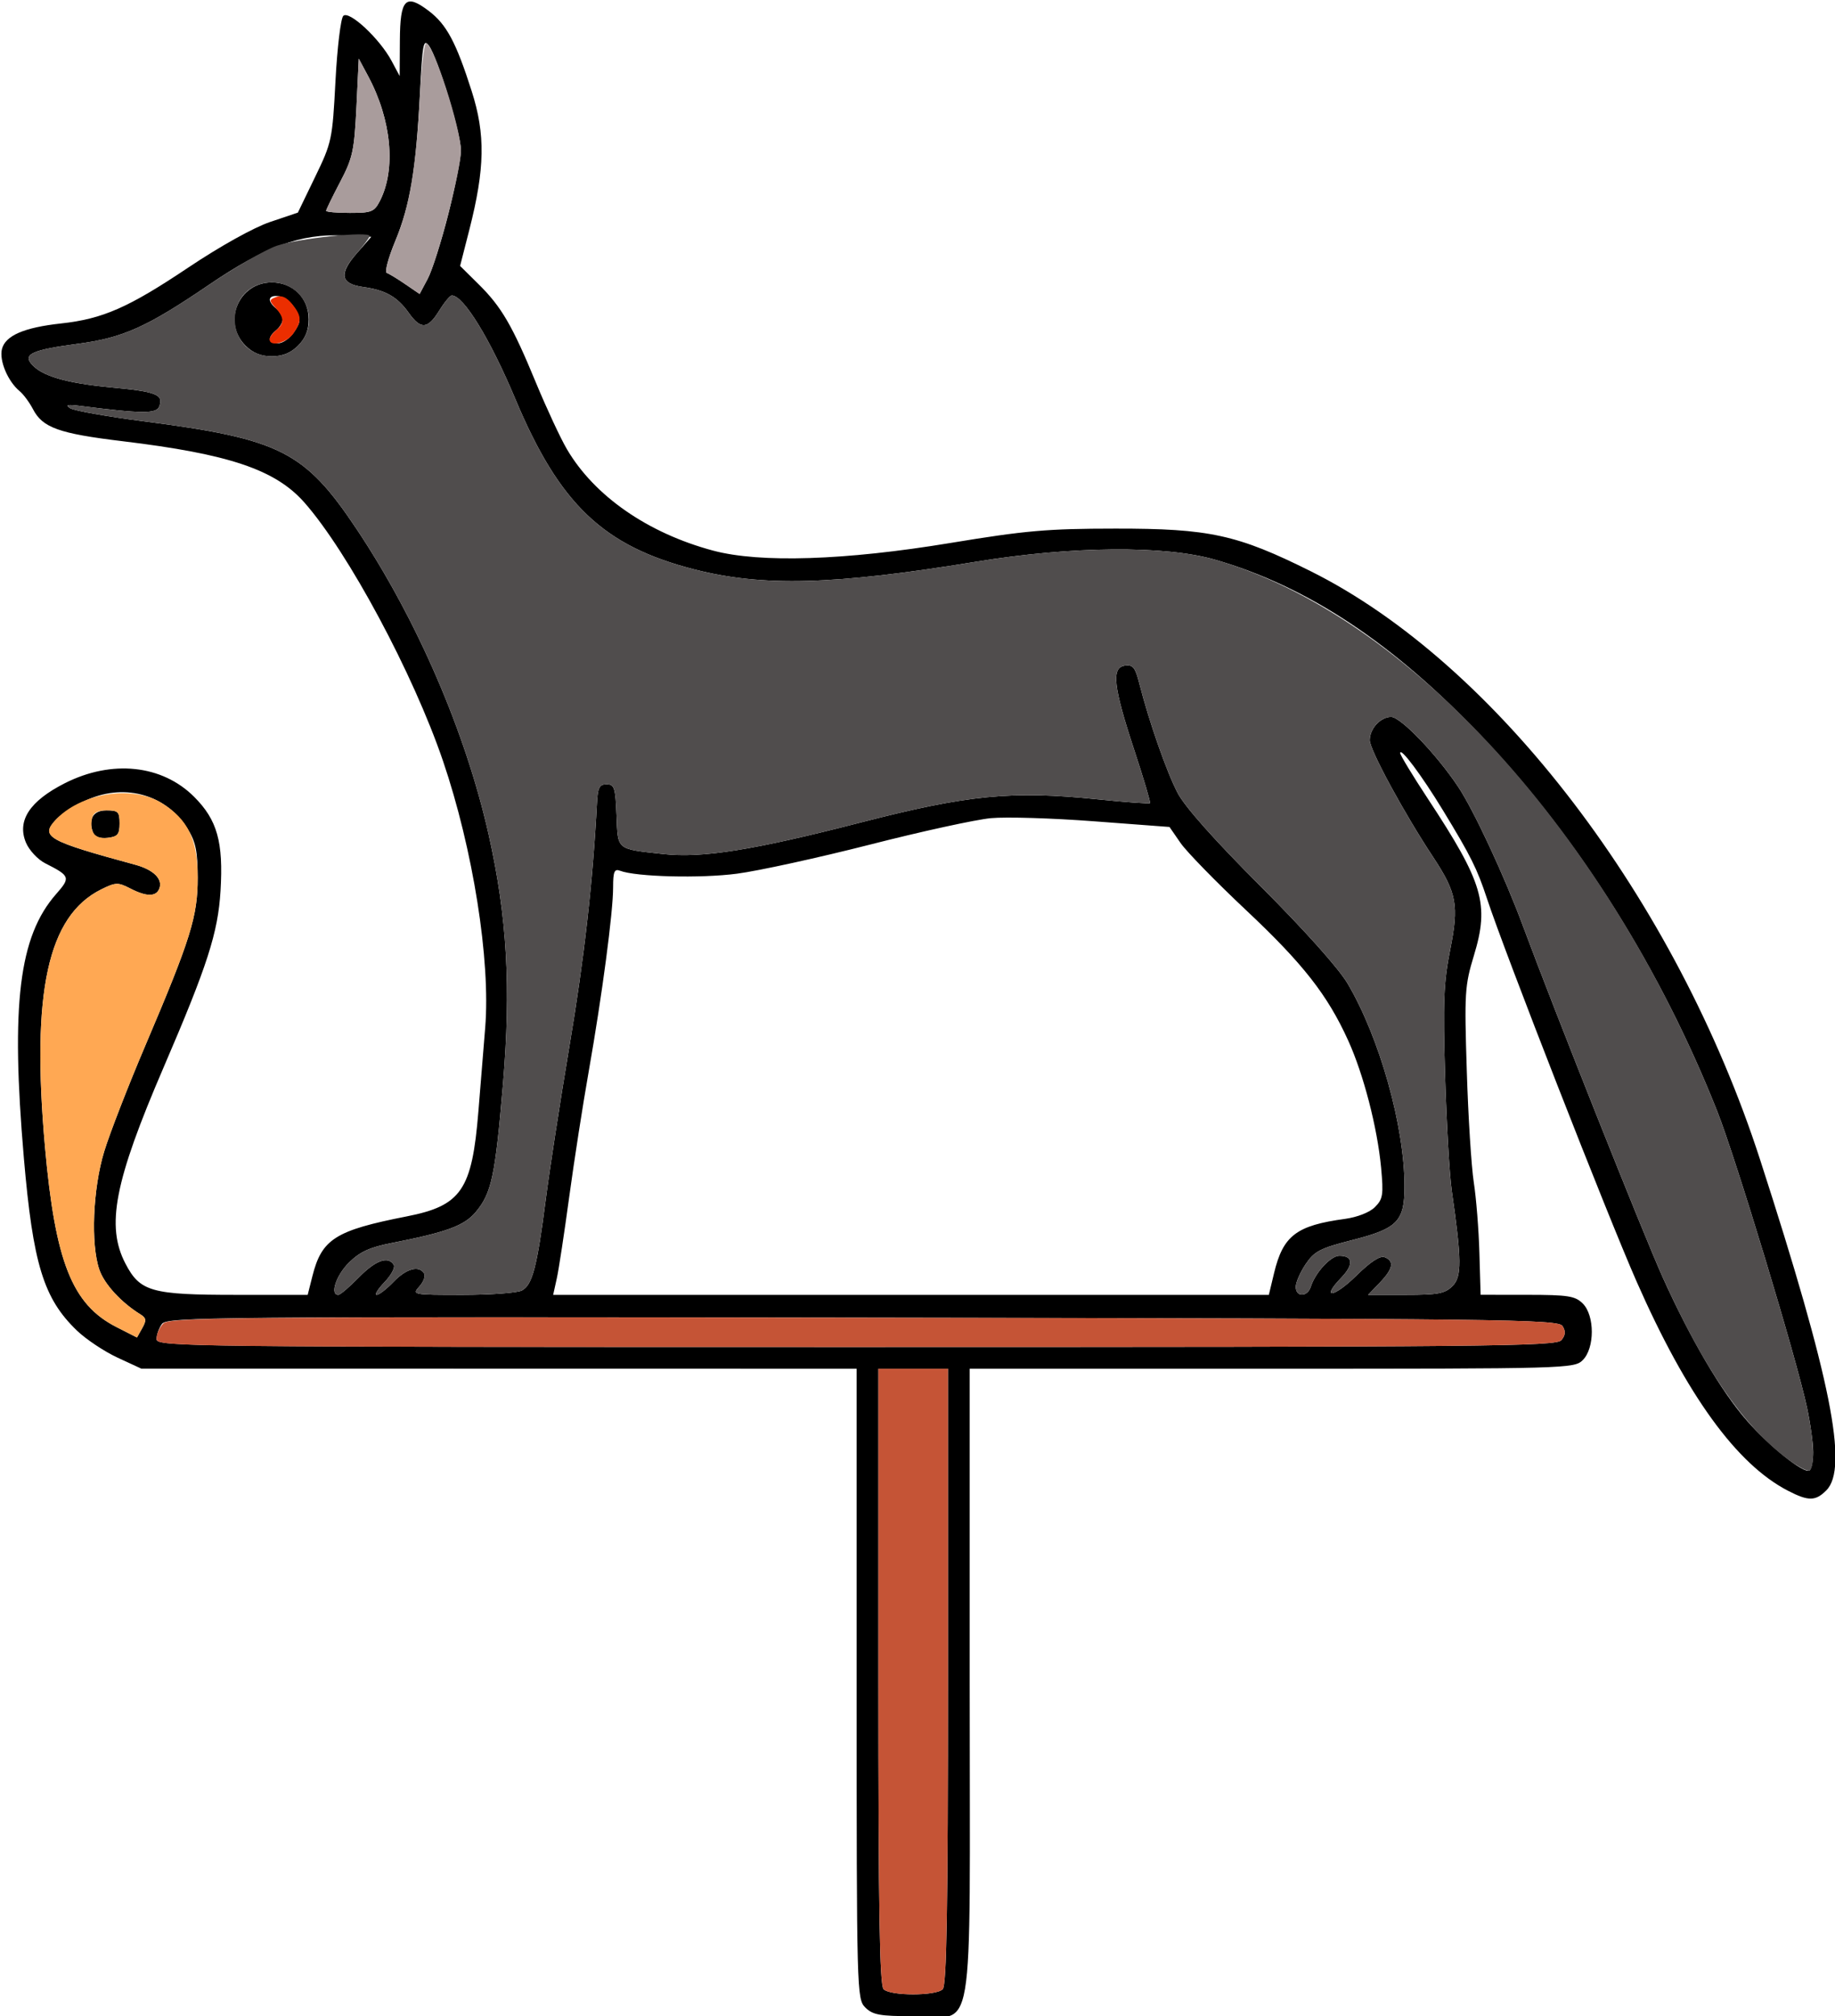 <?xml version="1.0" encoding="UTF-8" standalone="no"?>
<!DOCTYPE svg PUBLIC "-//W3C//DTD SVG 1.1//EN"
"http://www.w3.org/Graphics/SVG/1.1/DTD/svg11.dtd">
<svg width="546px" height="600px"
xmlns="http://www.w3.org/2000/svg" version="1.1">
<g transform="translate(0000, 0000) scale(1, 1)">
<path fill="#000000" stroke="none" d="
M 257.47 597.41
C 254.94 594.88 254.89 593.11 254.89 501.08
L 254.89 407.33
L 148.47 407.31
L 42.05 407.30
L 34.93 404.00
C 31.03 402.19 25.58 398.56 22.86 395.94
C 12.96 386.42 9.82 376.16 7.10 344.61
C 3.17 298.90 5.64 278.66 16.69 266.08
C 21.05 261.12 20.90 260.69 13.44 256.90
C 11.23 255.78 8.66 253.01 7.71 250.73
C 5.01 244.22 8.84 238.38 19.29 233.08
C 33.24 226.01 48.21 227.57 57.77 237.13
C 64.65 244.01 66.49 250.59 65.62 265.09
C 64.86 277.60 61.74 287.29 48.66 317.69
C 34.04 351.66 31.48 364.84 37.34 376.07
C 41.69 384.40 45.06 385.34 70.32 385.34
L 91.55 385.34
L 92.96 379.75
C 95.74 368.73 99.79 366.16 120.97 362.00
C 137.28 358.81 140.45 354.17 142.35 330.69
C 143.00 322.69 143.91 311.51 144.37 305.82
C 146.00 285.81 140.74 252.67 131.80 226.41
C 122.94 200.42 103.61 164.37 90.61 149.59
C 81.96 139.76 68.19 135.12 36.38 131.29
C 17.51 129.01 12.67 127.28 9.81 121.76
C 8.77 119.77 6.99 117.34 5.82 116.38
C 2.32 113.47 -0.27 107.29 0.58 103.88
C 1.59 99.87 7.15 97.46 18.17 96.26
C 30.59 94.90 38.22 91.55 56.01 79.63
C 65.51 73.27 75.47 67.72 80.36 66.06
L 88.63 63.27
L 93.75 52.68
C 98.73 42.40 98.91 41.56 99.82 24.10
C 100.34 14.20 101.39 5.48 102.14 4.73
C 103.86 3.01 112.97 11.50 116.50 18.10
L 118.92 22.63
L 118.98 12.10
C 119.05 -0.38 120.66 -2.02 127.62 3.28
C 132.88 7.29 135.71 12.58 140.36 27.16
C 144.47 40.02 144.29 50.16 139.66 68.34
L 136.90 79.14
L 142.32 84.50
C 149.21 91.29 152.43 96.83 159.50 113.97
C 162.64 121.54 166.76 130.40 168.68 133.67
C 176.87 147.63 192.77 158.66 212.19 163.86
C 226.12 167.59 251.41 166.77 282.70 161.60
C 305.18 157.89 311.63 157.32 331.87 157.31
C 359.86 157.28 368.16 159.10 390.09 170.04
C 445.11 197.52 498.70 267.76 523.76 345.26
C 544.78 410.26 550.10 436.85 543.41 443.53
C 540.19 446.75 538.11 446.78 532.04 443.65
C 516.73 435.76 501.89 415.27 486.99 381.43
C 478.19 361.45 447.76 283.55 442.43 267.36
C 439.50 258.49 437.65 254.77 429.36 241.16
C 422.97 230.66 416.63 222.19 416.62 224.12
C 416.62 224.70 420.33 230.82 424.86 237.70
C 441.33 262.71 443.20 269.09 438.56 284.35
C 435.84 293.31 435.70 295.47 436.44 318.62
C 436.85 332.20 437.80 347.16 438.52 351.85
C 439.25 356.55 440.00 365.99 440.19 372.85
L 440.55 385.32
L 454.46 385.33
C 466.64 385.34 468.69 385.67 470.96 387.93
C 474.53 391.50 474.53 401.17 470.96 404.74
C 468.42 407.28 466.65 407.33 378.45 407.33
L 288.53 407.33
L 288.53 501.08
C 288.53 611.21 290.43 600.00 271.71 600.00
C 261.78 600.00 259.67 599.61 257.47 597.41
M 280.50 591.98
C 281.68 590.81 282.06 568.36 282.06 498.88
L 282.06 407.33
L 271.71 407.33
L 261.36 407.33
L 261.36 498.88
C 261.36 568.36 261.73 590.81 262.91 591.98
C 264.93 594.00 278.49 594.00 280.50 591.98
M 539.50 432.14
C 539.49 429.52 538.68 423.58 537.69 418.97
C 534.63 404.55 516.44 344.52 510.94 330.66
C 494.17 288.39 470.01 249.89 441.13 219.40
C 414.74 191.51 389.08 174.49 361.50 166.55
C 346.62 162.27 318.92 162.50 290.47 167.16
C 248.08 174.10 227.03 174.67 206.59 169.45
C 179.56 162.54 166.52 150.14 153.37 118.82
C 145.82 100.82 137.91 87.93 134.44 87.93
C 133.91 87.93 132.22 89.97 130.68 92.46
C 127.25 98.00 125.22 98.15 121.62 93.10
C 118.21 88.32 114.74 86.34 108.05 85.41
C 101.29 84.48 100.76 81.52 106.25 75.28
L 110.48 70.47
L 102.27 70.09
C 89.44 69.48 79.04 73.29 62.08 84.83
C 43.67 97.36 36.60 100.53 23.17 102.31
C 9.85 104.08 6.88 105.35 9.30 108.26
C 12.28 111.85 19.55 114.00 32.92 115.27
C 46.57 116.55 48.75 117.41 47.38 120.97
C 46.53 123.18 42.24 123.14 23.94 120.81
C 20.05 120.31 19.29 120.48 20.90 121.49
C 22.06 122.22 31.96 123.98 42.89 125.39
C 83.31 130.62 90.63 134.30 106.00 157.28
C 123.99 184.18 138.58 217.94 145.41 248.43
C 150.90 272.96 152.09 293.81 149.66 322.63
C 147.34 350.08 146.27 355.09 141.52 360.74
C 138.09 364.80 132.86 366.71 116.45 369.93
C 109.98 371.20 107.07 372.54 103.83 375.75
C 100.01 379.53 98.10 385.34 100.66 385.34
C 101.23 385.34 103.96 383.02 106.74 380.17
C 111.75 375.05 115.49 373.69 117.16 376.40
C 117.64 377.17 116.39 379.50 114.40 381.57
C 112.41 383.65 111.37 385.34 112.09 385.34
C 112.80 385.34 115.05 383.60 117.09 381.47
C 120.87 377.52 124.66 376.47 126.20 378.96
C 126.67 379.72 126.03 381.47 124.78 382.84
C 122.55 385.31 122.76 385.34 137.68 385.34
C 146.02 385.34 153.95 384.75 155.30 384.03
C 158.42 382.37 159.79 377.08 162.40 356.90
C 163.54 348.00 166.74 327.35 169.49 310.99
C 173.81 285.39 176.43 262.16 177.61 239.22
C 177.85 234.36 178.33 233.41 180.49 233.41
C 182.81 233.41 183.12 234.39 183.45 242.65
C 183.88 253.12 183.23 252.59 197.45 254.16
C 208.93 255.43 224.27 252.97 255.96 244.80
C 288.11 236.51 301.08 235.24 326.68 237.88
C 334.99 238.73 341.97 239.24 342.18 239.00
C 342.39 238.77 340.27 231.62 337.47 223.13
C 331.26 204.28 330.64 198.67 334.70 198.09
C 337.08 197.75 337.78 198.59 338.97 203.26
C 341.90 214.78 347.14 229.75 350.41 235.99
C 352.58 240.14 361.45 250.10 375.19 263.84
C 388.29 276.96 398.27 288.12 400.99 292.71
C 410.52 308.86 417.91 335.19 417.91 353.04
C 417.91 363.47 415.83 365.61 402.35 369.04
C 392.82 371.47 391.09 372.36 388.51 376.19
C 386.90 378.58 385.56 381.63 385.56 382.95
C 385.56 386.11 389.04 386.04 390.05 382.86
C 391.39 378.67 395.98 373.71 398.52 373.71
C 402.62 373.71 402.84 376.33 399.06 380.26
C 392.84 386.75 396.95 386.15 403.61 379.59
C 407.79 375.48 410.64 373.62 411.98 374.13
C 414.95 375.27 414.51 377.60 410.55 381.72
L 407.08 385.34
L 418.31 385.34
C 427.87 385.34 429.94 384.96 432.18 382.72
C 434.98 379.93 434.94 375.04 431.96 354.31
C 431.30 349.69 430.41 334.27 429.98 320.04
C 429.32 298.31 429.57 292.36 431.48 282.74
C 434.15 269.37 433.47 265.73 426.38 254.99
C 417.78 241.98 407.56 223.14 407.56 220.28
C 407.56 216.84 410.76 213.36 413.94 213.36
C 416.78 213.36 427.48 224.52 433.90 234.18
C 438.53 241.14 447.66 260.75 453.10 275.43
C 462.42 300.56 489.15 367.76 494.78 380.22
C 503.04 398.53 512.20 414.13 519.84 422.83
C 526.53 430.49 536.75 438.63 538.39 437.61
C 539.01 437.24 539.52 434.77 539.50 432.14
M 464.58 398.82
C 465.81 397.33 465.91 396.18 464.92 394.62
C 463.66 392.61 448.12 392.43 256.68 392.12
C 63.33 391.81 49.71 391.94 48.20 393.98
C 47.30 395.20 46.58 397.24 46.58 398.52
C 46.58 400.77 54.77 400.86 254.73 400.86
C 443.06 400.86 463.04 400.67 464.58 398.82
M 41.80 391.16
C 36.07 387.62 31.04 382.15 29.56 377.84
C 26.96 370.27 27.62 353.79 30.99 342.71
C 32.60 337.40 38.14 323.13 43.29 311.03
C 56.76 279.36 58.83 272.70 58.82 261.18
C 58.80 253.34 58.24 250.54 55.86 246.70
C 49.64 236.65 37.53 233.04 26.25 237.89
C 22.63 239.46 18.36 242.12 16.76 243.81
C 11.88 249.01 13.92 250.19 40.28 257.35
C 45.69 258.83 48.49 261.61 47.41 264.43
C 46.45 266.92 43.59 266.91 38.67 264.36
C 35.10 262.53 34.40 262.55 30.09 264.69
C 14.21 272.59 9.28 295.23 13.39 341.39
C 16.44 375.52 21.46 388.19 34.60 394.89
L 40.76 398.03
L 42.32 395.24
C 43.62 392.94 43.52 392.24 41.80 391.16
M 379.09 378.89
C 381.77 367.71 385.72 364.69 400.21 362.73
C 403.88 362.22 407.55 360.79 409.11 359.22
C 411.49 356.84 411.69 355.56 410.94 347.44
C 409.82 335.57 405.73 319.72 401.15 309.65
C 395.02 296.12 387.70 286.77 370.79 270.88
C 361.89 262.51 353.11 253.51 351.29 250.89
L 347.98 246.10
L 325.52 244.41
C 313.16 243.47 299.34 243.05 294.81 243.48
C 290.29 243.91 274.06 247.45 258.77 251.37
C 243.47 255.27 225.71 259.16 219.31 260.00
C 208.44 261.44 189.22 260.95 184.48 259.12
C 182.81 258.49 182.43 259.37 182.43 264.03
C 182.43 271.50 179.17 296.09 175.19 318.74
C 173.43 328.69 170.81 345.58 169.36 356.25
C 167.91 366.92 166.26 377.83 165.66 380.50
L 164.59 385.34
L 271.07 385.34
L 377.54 385.34
L 379.09 378.89
M 133.41 63.65
C 135.46 55.51 137.15 47.00 137.15 44.74
C 137.15 39.79 130.24 17.19 127.65 13.63
C 125.99 11.38 125.70 12.89 124.95 27.85
C 123.79 50.61 122.03 61.07 117.60 71.77
C 115.53 76.75 114.40 81.00 115.09 81.23
C 115.76 81.45 118.24 82.95 120.59 84.57
L 124.86 87.49
L 127.26 82.97
C 128.59 80.47 131.35 71.78 133.41 63.65
M 113.03 59.81
C 117.88 50.33 116.51 35.69 109.54 22.67
L 106.75 17.46
L 106.06 31.85
C 105.42 44.83 104.96 47.02 101.20 54.18
C 98.91 58.54 97.04 62.39 97.04 62.73
C 97.04 63.08 100.22 63.36 104.12 63.36
C 110.55 63.36 111.37 63.03 113.03 59.81"/>
<path fill="#000000" stroke="none" d="
M 73.04 102.87
C 66.06 95.88 70.99 84.05 80.86 84.05
C 87.18 84.05 91.86 88.73 91.86 95.04
C 91.86 98.25 90.88 100.67 88.69 102.87
C 86.49 105.05 84.07 106.03 80.86 106.03
C 77.66 106.03 75.24 105.05 73.04 102.87
M 87.55 98.77
C 89.53 95.74 89.57 95.04 87.86 91.98
C 86.82 90.12 84.67 88.40 83.09 88.16
C 79.78 87.69 79.34 89.47 82.16 91.81
C 83.23 92.69 84.10 94.15 84.10 95.04
C 84.10 95.94 83.23 97.40 82.16 98.28
C 79.47 100.50 79.74 102.16 82.78 102.16
C 84.18 102.16 86.32 100.63 87.55 98.77"/>
<path fill="#000000" stroke="none" d="
M 27.70 247.80
C 26.15 243.75 27.71 241.16 31.71 241.16
C 35.15 241.16 35.58 241.60 35.58 245.04
C 35.58 248.31 35.02 248.99 32.01 249.34
C 29.75 249.59 28.18 249.04 27.70 247.80"/>
<path fill="#a99c9c" stroke="none" d="
M 120.59 84.57
C 118.24 82.95 115.76 81.45 115.09 81.23
C 114.40 81.00 115.54 76.75 117.61 71.77
C 121.88 61.53 123.79 50.15 124.96 28.12
C 125.40 19.77 126.21 12.93 126.78 12.93
C 128.96 12.93 137.15 38.24 137.15 44.94
C 137.15 50.56 130.12 77.60 127.26 82.97
L 124.86 87.49
L 120.59 84.57"/>
<path fill="#a99c9c" stroke="none" d="
M 97.04 62.73
C 97.04 62.39 98.91 58.54 101.20 54.18
C 104.96 47.02 105.42 44.83 106.06 31.85
L 106.75 17.46
L 109.54 22.67
C 116.51 35.69 117.88 50.33 113.03 59.81
C 111.37 63.03 110.55 63.36 104.12 63.36
C 100.22 63.36 97.04 63.08 97.04 62.73"/>
<path fill="#504d4d" stroke="none" d="
M 531.43 433.86
C 518.40 423.93 506.93 407.13 494.78 380.22
C 489.15 367.76 462.42 300.56 453.10 275.43
C 447.66 260.75 438.53 241.14 433.90 234.18
C 427.48 224.52 416.78 213.36 413.94 213.36
C 410.76 213.36 407.56 216.84 407.56 220.28
C 407.56 223.14 417.78 241.98 426.38 254.99
C 433.47 265.73 434.15 269.37 431.48 282.74
C 429.57 292.36 429.32 298.31 429.98 320.04
C 430.41 334.27 431.30 349.69 431.96 354.31
C 434.94 375.04 434.98 379.93 432.18 382.72
C 429.94 384.96 427.87 385.34 418.31 385.34
L 407.08 385.34
L 410.55 381.72
C 414.51 377.60 414.95 375.27 411.98 374.13
C 410.64 373.62 407.79 375.48 403.61 379.59
C 396.95 386.15 392.84 386.75 399.06 380.26
C 402.84 376.33 402.62 373.71 398.52 373.71
C 395.98 373.71 391.39 378.67 390.05 382.86
C 389.04 386.04 385.56 386.11 385.56 382.95
C 385.56 381.63 386.90 378.58 388.51 376.19
C 391.09 372.36 392.82 371.47 402.35 369.04
C 415.83 365.61 417.91 363.47 417.91 353.04
C 417.91 335.19 410.52 308.86 400.99 292.71
C 398.27 288.12 388.29 276.96 375.19 263.84
C 361.45 250.10 352.58 240.14 350.41 235.99
C 347.14 229.75 341.90 214.78 338.97 203.26
C 337.78 198.59 337.08 197.75 334.70 198.09
C 330.64 198.67 331.26 204.28 337.47 223.13
C 340.27 231.62 342.39 238.77 342.18 239.00
C 341.97 239.24 334.99 238.73 326.68 237.88
C 301.08 235.24 288.11 236.51 255.96 244.80
C 224.27 252.97 208.93 255.43 197.45 254.16
C 183.23 252.59 183.88 253.12 183.45 242.65
C 183.12 234.39 182.81 233.41 180.49 233.41
C 178.33 233.41 177.85 234.36 177.61 239.22
C 176.43 262.16 173.81 285.39 169.49 310.99
C 166.74 327.35 163.54 348.00 162.40 356.90
C 159.79 377.08 158.42 382.37 155.30 384.03
C 153.95 384.75 146.02 385.34 137.68 385.34
C 122.76 385.34 122.55 385.31 124.78 382.84
C 126.03 381.47 126.67 379.72 126.20 378.96
C 124.66 376.47 120.87 377.52 117.09 381.47
C 115.05 383.60 112.80 385.34 112.09 385.34
C 111.37 385.34 112.41 383.65 114.40 381.57
C 116.39 379.50 117.64 377.17 117.16 376.40
C 115.49 373.69 111.75 375.05 106.74 380.17
C 103.96 383.02 101.23 385.34 100.66 385.34
C 98.10 385.34 100.01 379.53 103.83 375.75
C 107.07 372.54 109.98 371.20 116.45 369.93
C 132.86 366.71 138.09 364.80 141.52 360.74
C 146.27 355.09 147.34 350.08 149.66 322.63
C 152.09 293.81 150.90 272.96 145.41 248.43
C 138.58 217.94 123.99 184.18 106.00 157.28
C 90.63 134.30 83.31 130.62 42.89 125.39
C 31.96 123.98 22.06 122.22 20.90 121.49
C 19.29 120.48 20.05 120.31 23.94 120.81
C 42.24 123.14 46.53 123.18 47.38 120.97
C 48.75 117.41 46.57 116.55 32.92 115.27
C 19.55 114.00 12.28 111.85 9.30 108.26
C 6.88 105.35 9.85 104.08 23.17 102.31
C 36.58 100.53 43.67 97.34 61.83 85.00
C 69.63 79.69 78.85 74.35 82.33 73.14
C 88.52 70.95 109.98 68.72 109.98 70.24
C 109.98 70.68 108.18 73.07 105.99 75.57
C 100.76 81.53 101.37 84.49 108.05 85.41
C 114.74 86.34 118.21 88.32 121.62 93.10
C 125.22 98.15 127.25 98.00 130.68 92.46
C 132.22 89.97 133.91 87.93 134.44 87.93
C 137.91 87.93 145.82 100.82 153.37 118.82
C 166.52 150.14 179.56 162.54 206.59 169.45
C 227.03 174.67 248.08 174.10 290.47 167.16
C 318.92 162.50 346.62 162.27 361.50 166.55
C 418.91 183.08 478.23 248.22 510.94 330.66
C 516.44 344.52 534.63 404.55 537.69 418.97
C 539.75 428.60 540.05 436.60 538.39 437.61
C 537.77 438.00 534.64 436.32 531.43 433.86
M 88.69 102.87
C 95.67 95.88 90.74 84.05 80.86 84.05
C 74.55 84.05 69.87 88.73 69.87 95.04
C 69.87 101.35 74.55 106.03 80.86 106.03
C 84.07 106.03 86.49 105.05 88.69 102.87"/>
<path fill="#eb2e00" stroke="none" d="
M 80.22 101.02
C 80.22 100.40 81.08 99.16 82.16 98.28
C 84.66 96.21 84.60 94.51 81.98 91.62
C 80.01 89.44 80.04 89.21 82.18 88.38
C 83.76 87.79 85.26 88.44 86.89 90.44
C 89.79 94.03 89.86 95.57 87.26 99.28
C 85.32 102.06 80.22 103.32 80.22 101.02"/>
<path fill="#ffa853" stroke="none" d="
M 34.60 394.89
C 21.46 388.19 16.44 375.52 13.39 341.39
C 9.28 295.23 14.21 272.59 30.09 264.69
C 34.40 262.55 35.10 262.53 38.67 264.36
C 43.59 266.91 46.45 266.92 47.41 264.43
C 48.49 261.61 45.69 258.83 40.28 257.35
C 14.41 250.32 12.01 249.00 16.32 244.23
C 23.74 236.03 39.22 233.48 48.13 238.99
C 55.92 243.80 58.80 249.78 58.82 261.18
C 58.83 272.70 56.76 279.36 43.29 311.03
C 38.14 323.13 32.60 337.40 30.99 342.71
C 27.62 353.79 26.96 370.27 29.56 377.84
C 31.04 382.15 36.07 387.62 41.80 391.16
C 43.52 392.24 43.62 392.94 42.32 395.24
L 40.76 398.03
L 34.60 394.89
M 35.58 245.04
C 35.58 241.60 35.15 241.16 31.71 241.16
C 29.02 241.16 27.71 241.88 27.40 243.50
C 26.59 247.69 28.23 249.76 32.01 249.34
C 35.02 248.99 35.58 248.31 35.58 245.04"/>
<path fill="#c55436" stroke="none" d="
M 262.91 591.98
C 261.73 590.81 261.36 568.36 261.36 498.88
L 261.36 407.33
L 271.71 407.33
L 282.06 407.33
L 282.06 498.88
C 282.06 568.36 281.68 590.81 280.50 591.98
C 278.49 594.00 264.93 594.00 262.91 591.98"/>
<path fill="#c55436" stroke="none" d="
M 46.58 398.37
C 46.58 397.00 47.50 394.95 48.61 393.84
C 50.46 392.00 70.70 391.84 257.11 392.13
C 448.15 392.43 463.66 392.61 464.92 394.62
C 465.91 396.18 465.81 397.33 464.58 398.82
C 463.04 400.67 443.06 400.86 254.73 400.86
C 50.01 400.86 46.58 400.82 46.58 398.37"/>
</g>
</svg>
